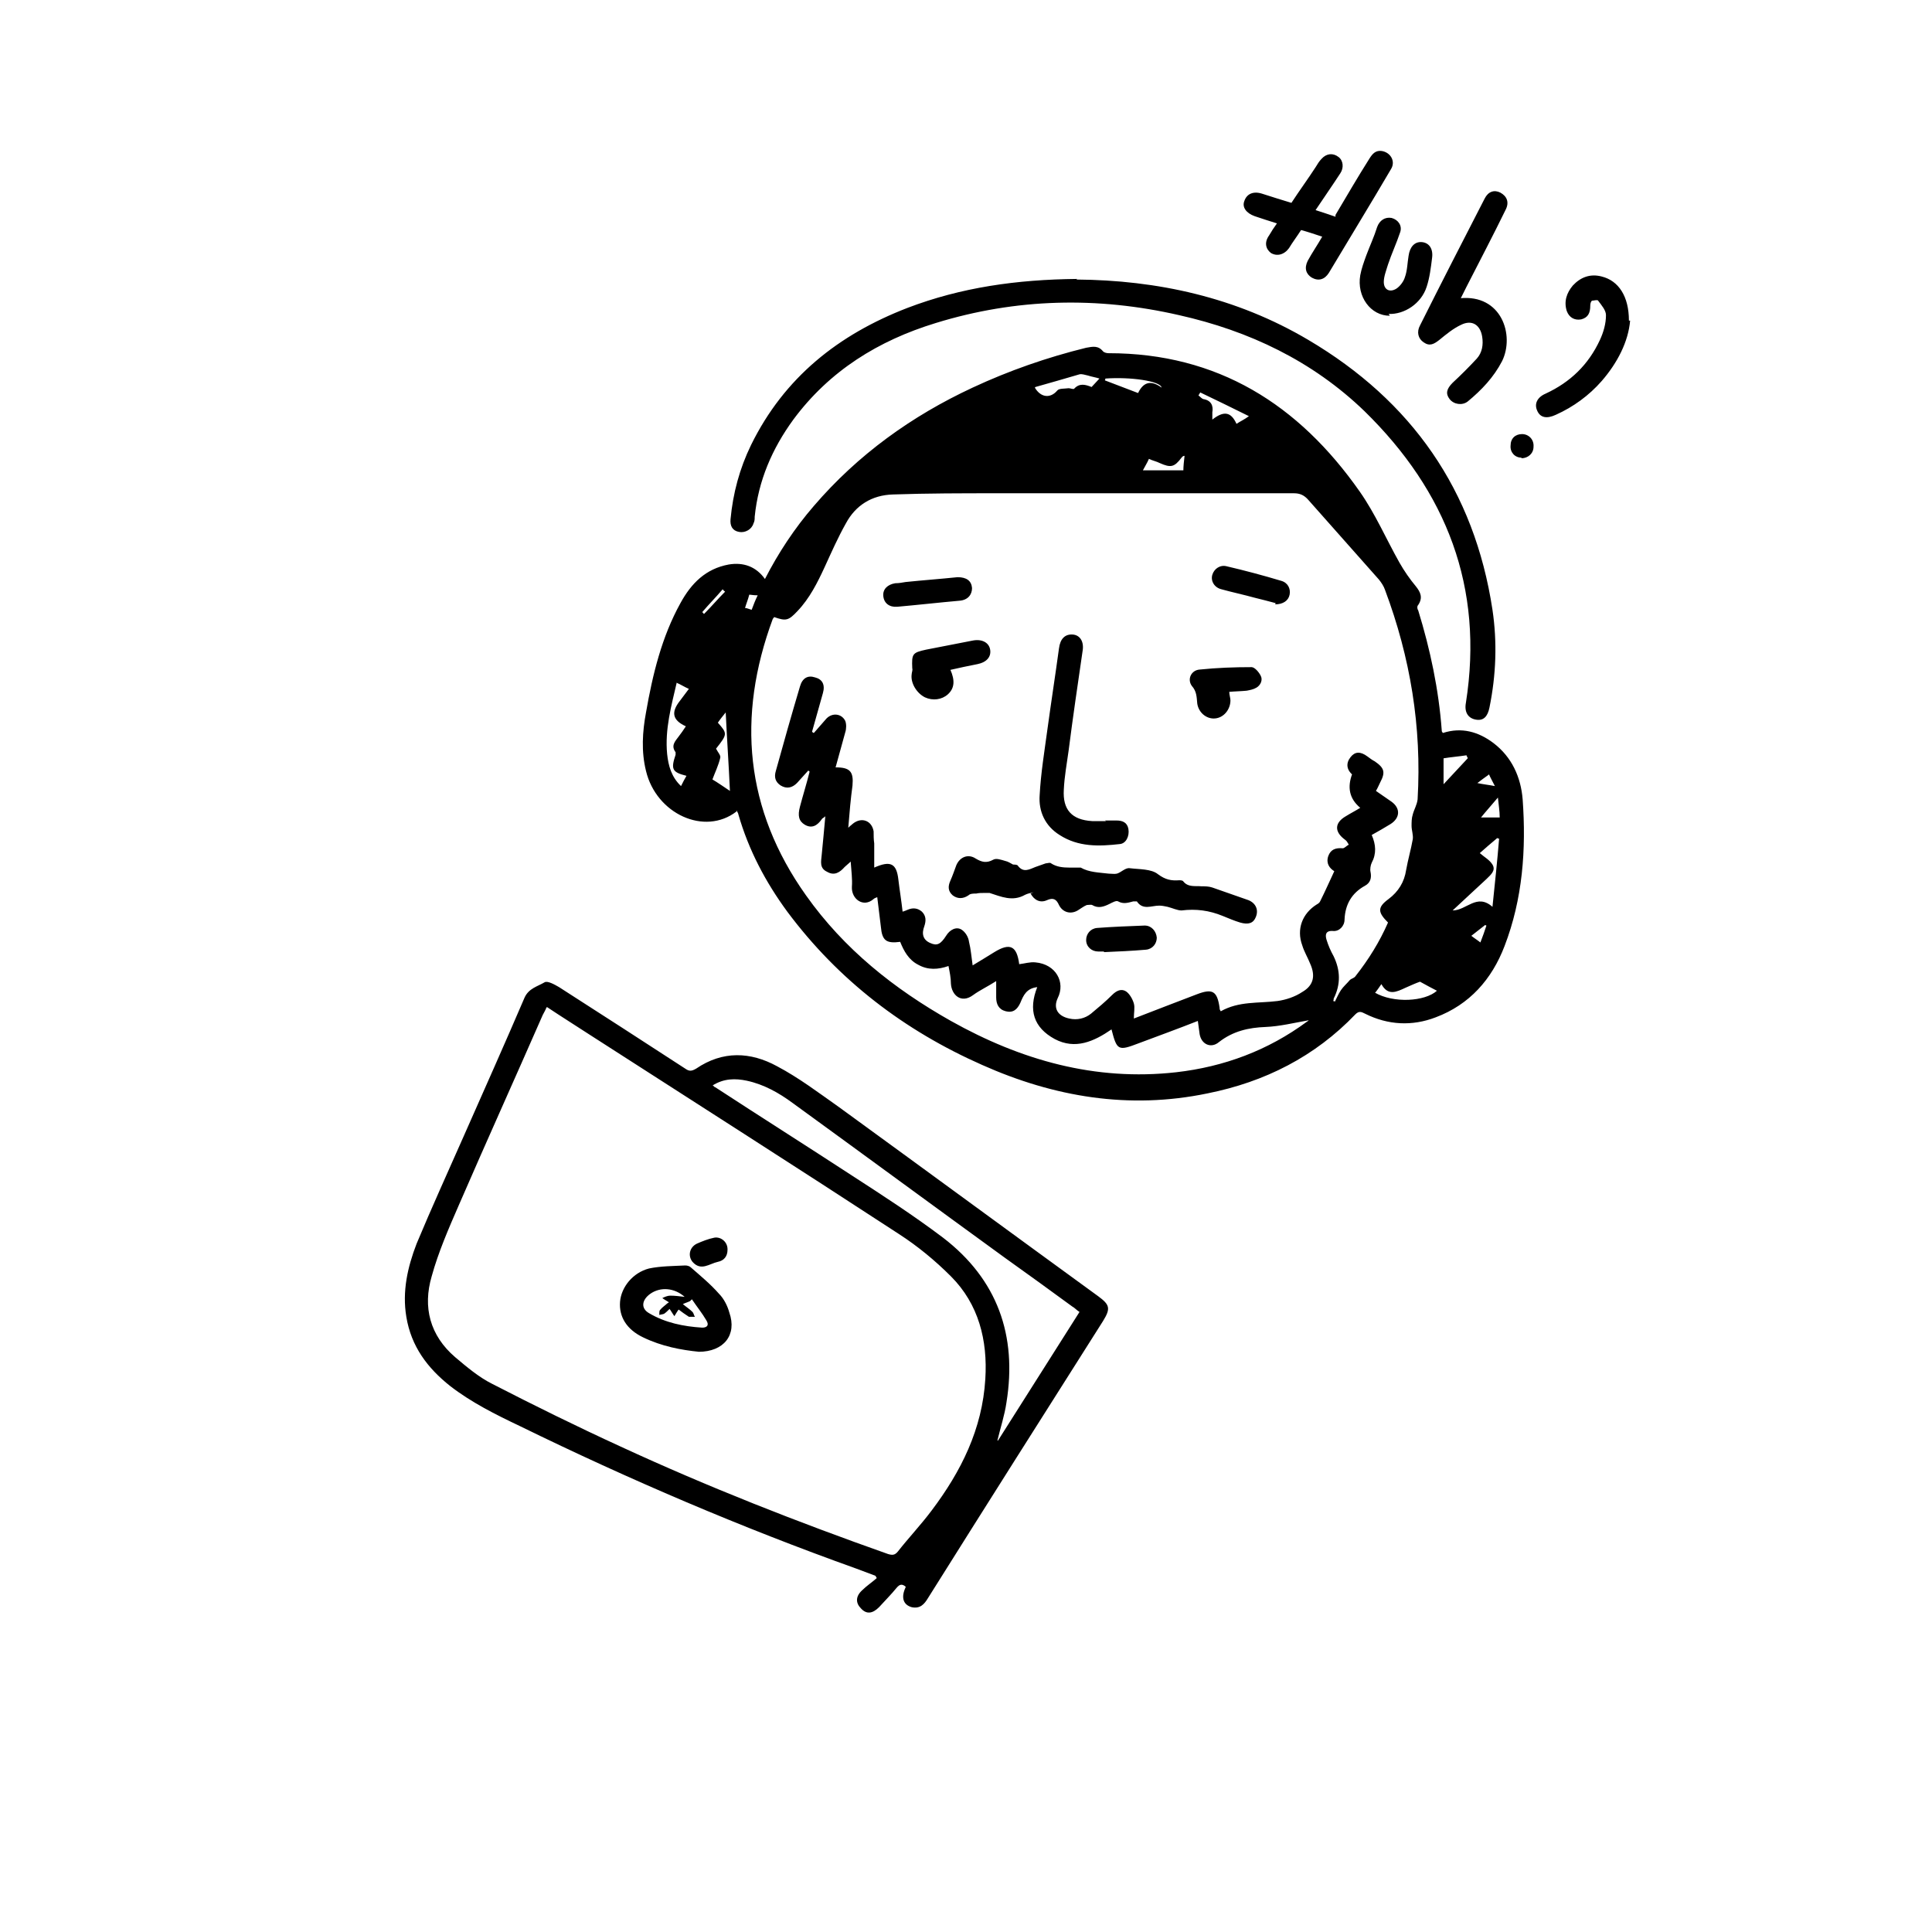 <?xml version="1.0" encoding="UTF-8"?>
<svg id="Layer_1" xmlns="http://www.w3.org/2000/svg" version="1.1" viewBox="0 0 320 320">
  <!-- Generator: Adobe Illustrator 29.4.0, SVG Export Plug-In . SVG Version: 2.1.0 Build 152)  -->
  <path d="M122,134.4c-5.3,4.1-13.3.4-15-6.7-.8-3.2-.6-6.5,0-9.7,1.1-6.3,2.6-12.5,5.7-18.1,1.8-3.3,4.2-5.7,8-6.4,2.4-.4,4.5.3,6,2.4,2.2-4.3,4.9-8.4,8.1-12.1,7.3-8.5,16.2-14.9,26.3-19.6,6-2.8,12.3-5,18.8-6.6,1.1-.2,2-.4,2.8.6.2.2.6.3.9.3,18.1,0,31.5,8.5,41.6,22.9,2.6,3.7,4.4,7.9,6.6,11.8.8,1.4,1.7,2.7,2.7,3.9.8,1,1.2,1.9.4,3.1-.2.2-.2.6,0,.9,2,6.5,3.4,13.1,3.9,19.9,0,.1,0,.2.2.4,3.1-1,5.9-.2,8.4,1.7,3,2.3,4.5,5.6,4.8,9.3.6,8.3,0,16.5-3,24.3-2.1,5.5-5.8,9.7-11.4,11.8-3.9,1.5-7.9,1.3-11.7-.6-.6-.3-1-.5-1.6.1-6.7,7-15,11.2-24.5,13.1-13,2.7-25.4.6-37.3-4.7-12.9-5.7-23.8-14-32.3-25.4-3.6-4.9-6.4-10.2-8.1-16.1,0-.2-.2-.4-.3-.7h0ZM224.5,128.8c-.2-.2-.3-.3-.4-.4-1.1-.9-1.2-2-.4-3,.7-.9,1.6-1,2.8-.1.4.3.8.6,1.2.8,1.6,1.1,1.8,1.8.9,3.5-.2.4-.4.9-.7,1.4.9.6,1.7,1.2,2.6,1.8,1.5,1.1,1.4,2.7-.2,3.7-1,.6-2,1.2-3.1,1.8.7,1.6.8,3.1,0,4.6-.2.4-.3,1.1-.2,1.5.2,1,0,1.8-.9,2.3-2.2,1.2-3.3,3.1-3.4,5.6,0,1.1-.9,2-1.9,1.9-1.3-.1-1.3.7-1.1,1.4.3,1,.7,1.9,1.2,2.8,1.1,2.3,1.2,4.6,0,7,0,.1,0,.3-.1.4,0,0,.2,0,.3.1.3-.6.6-1.3,1-1.9.4-.6,1-1.1,1.5-1.7.2-.2.7-.3.9-.6,2.2-2.8,4-5.7,5.4-8.9-1.7-1.7-1.8-2.5.1-3.9,1.6-1.2,2.6-2.8,2.9-4.8.3-1.7.8-3.4,1.1-5.1.1-.7-.2-1.5-.2-2.2,0-.6,0-1.3.2-1.9.2-.8.7-1.6.8-2.5.7-12-1.2-23.5-5.4-34.7-.2-.6-.6-1.2-1-1.7-3.9-4.4-7.8-8.8-11.7-13.2-.7-.8-1.4-1.1-2.4-1.1-16.4,0-32.8,0-49.1,0-5.8,0-11.5,0-17.3.2-3.5.1-6.2,1.8-7.8,4.8-1.3,2.3-2.4,4.8-3.5,7.2-1.2,2.6-2.5,5.2-4.5,7.3-1.5,1.6-1.9,1.7-3.9,1,0,0,0,0,0,0,0,.1-.1.2-.2.3-6,16.2-4.6,31.6,5.5,45.8,6.3,8.9,14.6,15.5,24,20.8,11.6,6.5,23.9,10,37.3,8.5,7.9-.9,15.2-3.6,21.7-8.4.2-.1.3-.2.2-.2-2.3.4-4.7,1-7.1,1.1-2.8.1-5.4.7-7.7,2.5-1.3,1.1-2.9.4-3.2-1.3-.1-.7-.2-1.4-.3-2.2-3.3,1.3-6.6,2.5-9.8,3.7-3.4,1.3-3.6,1.2-4.5-2.3-2.9,2-6,3.4-9.4,1.6-3.5-1.9-4.4-4.8-2.9-8.6-1.8.2-2.3,1.4-2.8,2.6-.5,1.1-1.2,1.7-2.4,1.4-1.2-.3-1.6-1.2-1.6-2.3,0-.8,0-1.6,0-2.7-1.4.9-2.7,1.5-3.8,2.3-2,1.5-3.6,0-3.7-1.9,0-.9-.2-1.9-.4-2.9-1.7.6-3.4.7-5-.2-1.6-.8-2.4-2.3-3-3.8-2.3.3-3-.2-3.2-2.5-.2-1.6-.4-3.2-.6-4.9-.3.1-.5.2-.6.3-1.7,1.5-3.7,0-3.6-2,.1-1.3-.1-2.7-.2-4.2-.4.4-.7.6-1,.9-.8.9-1.7,1.5-2.9.8-1.3-.6-1-1.7-.9-2.8.2-2.1.4-4.1.6-6.4-.3.3-.5.3-.6.5-.7,1-1.6,1.6-2.8.9-1-.6-1.2-1.5-.8-3,.5-1.9,1.1-3.8,1.6-5.8,0,0-.2-.1-.2-.2-.6.7-1.3,1.4-1.9,2.1-.8.8-1.7,1-2.7.4-.9-.6-1.1-1.4-.8-2.4,1.3-4.7,2.6-9.3,4-14,.4-1.4,1.3-1.9,2.5-1.5,1.2.3,1.7,1.2,1.3,2.6-.6,2.1-1.2,4.3-1.8,6.4,0,0,.2.2.3.2.7-.8,1.4-1.6,2.1-2.4,1-1,2.5-.8,3.1.4.2.5.2,1.3,0,1.9-.5,1.9-1.1,3.9-1.6,5.8,2.4,0,3,.7,2.8,3-.3,2.2-.5,4.5-.7,7,.4-.4.6-.5.8-.7,1.4-1.1,3.1-.5,3.4,1.3,0,.7,0,1.3.1,2,0,1.3,0,2.6,0,4,2.7-1.2,3.7-.7,4,2,.2,1.7.5,3.5.7,5.3.3-.1.6-.2.8-.3.9-.4,1.7-.3,2.4.3.7.7.7,1.5.4,2.4-.5,1.3-.2,2.3,1,2.8,1.1.5,1.7.2,2.6-1.2.6-1,1.7-1.6,2.6-1,.6.4,1.1,1.2,1.2,2,.3,1.2.4,2.5.6,3.9,1.3-.8,2.5-1.5,3.6-2.2,2.6-1.6,3.7-1,4.1,1.9,0,0,0,.1,0,.1.9-.1,1.8-.4,2.7-.3,3.4.3,5,3.3,3.7,5.9-.8,1.7,0,3,1.9,3.4,1.3.3,2.6,0,3.6-.8,1.2-1,2.4-2,3.5-3.1.7-.7,1.5-1.1,2.3-.6.6.4,1.1,1.3,1.3,2,.2.7,0,1.5,0,2.5,3.6-1.4,7-2.7,10.4-4,2.6-1,3.4-.6,3.8,2.2,0,.2,0,.3.2.6,3-1.7,6.2-1.3,9.4-1.7,1.4-.2,2.9-.7,4.1-1.5,1.9-1.1,2.2-2.7,1.3-4.7-.4-1-1-2-1.3-3-1-2.7,0-5.3,2.4-6.8.2-.1.5-.3.6-.6.8-1.6,1.5-3.2,2.3-4.9-.8-.5-1.4-1.3-1-2.5.4-1.1,1.2-1.4,2.4-1.3.3,0,.6-.4,1-.6-.2-.3-.3-.6-.6-.8-1.8-1.3-1.8-2.8.1-3.9.8-.5,1.6-.9,2.4-1.4-1.8-1.5-2.2-3.4-1.3-5.7h0ZM240.6,150.8c2.3,0,4-2.9,6.6-.6.4-3.9.8-7.6,1.1-11.3-.1,0-.2,0-.3-.1-1.1.9-2.1,1.8-2.9,2.5.8.7,1.6,1.1,2.1,1.9.6,1-.3,1.7-1,2.4-1.8,1.7-3.7,3.4-5.6,5.2ZM112.1,113c-.9,3.9-2,7.8-1.6,11.9.2,1.9.7,3.8,2.3,5.3.3-.6.6-1.2.9-1.7-2.4-.6-2.6-1.1-1.8-3.5,0-.1,0-.3,0-.4-.8-1.1-.1-1.8.5-2.6.4-.5.8-1.1,1.2-1.7-2.2-1-2.5-2.3-1-4.2.5-.7,1-1.3,1.5-2-.7-.3-1.3-.7-2-1h0ZM171.4,64.2c1,1.7,2.6,1.8,3.7.5.3-.4,1.2-.3,1.9-.4.3,0,.7.2.9.1.9-1,1.9-.7,2.9-.3.5-.5.9-1,1.3-1.4-.6-.2-1.3-.3-1.9-.5-.5-.1-1-.3-1.4-.2-2.4.7-4.8,1.4-7.3,2.1h0ZM118.6,124c.3.6.8,1.1.7,1.5-.3,1.3-.9,2.5-1.3,3.6,1,.6,2,1.3,2.9,1.9-.2-4.4-.5-8.7-.7-13-.4.5-.9,1.1-1.3,1.7,1.6,1.8,1.6,1.9-.3,4.3ZM227.7,164.4c3.1,1.8,8.3,1.5,10.3-.3-.8-.4-1.7-.9-2.8-1.5-.6.2-1.5.6-2.4,1-1.5.7-2.9,1.4-4-.6-.4.6-.7,1-1,1.4h0ZM207,69c-2.8-1.4-5.5-2.7-8.2-4l-.3.5c.3.2.5.5.8.6,1.3.2,1.7,1.1,1.5,2.2,0,.4,0,.8,0,1.2,1.9-1.5,3.1-1.3,4,.7.6-.4,1.3-.7,2.1-1.3h0ZM183.1,62.6c0,.1,0,.2-.1.4,1.8.7,3.7,1.4,5.5,2.1,1-2.1,2.4-2,3.9-.9-.2-1.1-5.2-1.8-9.3-1.5h0ZM239,130c1.5-1.6,2.8-3,4.1-4.4,0-.2-.2-.3-.2-.5-1.3.2-2.6.3-3.8.5v4.4ZM196,78c0-.8.1-1.6.2-2.5-.3,0-.4.2-.5.3-1.2,1.6-1.8,1.7-3.6.9-.6-.3-1.2-.4-1.8-.7-.3.7-.7,1.3-1,1.9h6.8ZM248.1,132.1c-1,1.2-2,2.3-2.8,3.3h3.1c0-1.1-.2-2.2-.3-3.3h0ZM125.4,98.6c-.6,0-1-.1-1.3-.1-.2.8-.5,1.5-.7,2.2.3,0,.7.2,1.1.3.3-.8.6-1.6,1-2.4h0ZM246.6,128.3c-.7.5-1.4,1-1.9,1.4.9.2,1.9.3,2.9.5-.4-.8-.8-1.5-1-2h0ZM246.2,153.3c0,0-.1,0-.2-.1-.8.6-1.5,1.2-2.3,1.8.5.4,1,.7,1.5,1.1.4-1,.7-1.9,1-2.8h0ZM116.3,101.4c.1,0,.2.2.3.3,1.2-1.2,2.3-2.5,3.5-3.7-.1-.1-.3-.2-.4-.4-1.1,1.3-2.3,2.5-3.4,3.8ZM150,262.8c-.6-.5-1-.4-1.5.2-.9,1.1-1.9,2.1-2.9,3.2-1.1,1.1-2.1,1.2-3,.2-.9-.9-.9-2,.2-3,.7-.7,1.6-1.3,2.4-2,0-.2-.2-.3-.2-.4-1.1-.4-2.1-.8-3.2-1.2-19-6.8-37.5-14.7-55.7-23.6-4-1.9-8-3.9-11.5-6.6-3.8-3-6.5-6.6-7.3-11.5-.7-4.2.2-8.2,1.7-12.1,2.5-6,5.2-11.9,7.8-17.8,3.4-7.7,6.8-15.3,10.1-23,.7-1.5,2.1-1.8,3.3-2.5.5-.3,1.7.4,2.4.8,7,4.5,14,9,20.9,13.5.7.5,1.1.4,1.8,0,4.4-3,9-2.8,13.4-.4,3.6,1.9,6.9,4.4,10.3,6.8,14.3,10.4,28.6,20.9,42.9,31.3,1.9,1.4,2.1,2,.8,4.1-9.7,15.3-19.4,30.6-29,45.9-.6,1-1.3,1.8-2.7,1.5-1.4-.4-1.8-1.6-1-3.3h0ZM90.5,166.9c-.2.5-.4.8-.6,1.2-4.6,10.5-9.3,20.9-13.9,31.5-1.7,3.9-3.4,7.8-4.5,11.8-1.5,5.1-.3,9.8,3.9,13.4,1.9,1.6,3.9,3.3,6.1,4.4,7,3.6,14.1,7.1,21.3,10.4,14.5,6.7,29.3,12.5,44.3,17.8.7.2,1.1.2,1.6-.4,1.8-2.3,3.8-4.4,5.6-6.8,4.9-6.5,8.4-13.5,8.9-21.8.4-6.4-1.1-12.4-5.7-17-2.6-2.6-5.5-5-8.6-7-17-11.1-34.1-22-51.2-33-2.3-1.5-4.7-3-7.1-4.6ZM118.1,179.8c.2.2.3.3.4.3,7.5,4.9,15.1,9.7,22.6,14.6,5.1,3.3,10.2,6.6,15.1,10.3,9,6.9,12.3,16.2,10.5,27.3-.3,2.1-1,4.2-1.5,6.3,0,0,0,0,.1,0,4.5-7.1,9-14.2,13.5-21.3-.5-.3-.8-.7-1.2-.9-3.7-2.7-7.4-5.4-11.2-8.1-11.7-8.5-23.4-17.1-35.1-25.6-2.3-1.7-4.8-3.1-7.6-3.7-1.9-.4-3.8-.4-5.7.8h0ZM178.3,46.3c13.3.1,26.4,2.9,38.4,10,17.1,10.1,27.5,24.9,30.5,44.7.8,5.4.6,10.8-.5,16.2-.3,1.5-1,2.2-2.2,2-1.3-.2-2-1.2-1.7-2.8,3-19.1-3.2-35-16.8-48.3-8.6-8.3-19.1-13.3-30.7-15.9-13.5-3.1-27-2.8-40.3,1.3-9.5,2.9-17.6,7.9-23.6,16-3.5,4.8-5.8,10.1-6.4,16.1,0,.4,0,.7-.2,1.1-.3,1-1.4,1.6-2.4,1.4-1.1-.2-1.5-1-1.4-2.1.4-4.3,1.5-8.4,3.4-12.3,5.5-11.2,14.5-18.3,25.9-22.7,8.9-3.4,18.1-4.7,28.1-4.8h0ZM221.2,35.6c1.9-3.2,3.7-6.3,5.6-9.3.5-.8,1-1.4,2-1.3,1.5.2,2.4,1.7,1.6,3-3.4,5.8-6.9,11.5-10.3,17.2-.7,1.1-1.7,1.4-2.8.8-1-.6-1.3-1.6-.7-2.8.7-1.3,1.6-2.6,2.4-4-1.2-.4-2.4-.8-3.5-1.1-.7,1.1-1.4,2-2,3-.8,1.1-2,1.4-3,.8-.9-.7-1.1-1.8-.3-2.9.4-.7.8-1.3,1.3-2-1.3-.4-2.5-.8-3.7-1.2-1.4-.5-2.1-1.5-1.7-2.5.4-1.2,1.5-1.7,3-1.2,1.6.5,3.1,1,4.8,1.5,1.3-2,2.7-3.9,4-5.9.3-.5.6-1,1-1.4.8-.9,1.9-1,2.8-.3.8.6.9,1.8.3,2.7-1.3,2-2.7,4-4.1,6.1,1.2.4,2.2.7,3.3,1.1h0ZM241.8,49.4c6.9-.7,9.1,6.1,7,10.4-1.4,2.7-3.4,4.8-5.7,6.7-.9.7-2.3.5-3-.4-.7-.9-.5-1.7.5-2.7,1.4-1.3,2.7-2.6,4-4,.9-1,1.1-2.3.9-3.6-.3-2-1.7-2.9-3.5-2-1.3.6-2.5,1.6-3.6,2.5-.9.7-1.6,1.1-2.6.4-.9-.6-1.2-1.7-.6-2.8,3.5-7,7.1-14,10.7-21,.6-1.2,1.6-1.5,2.6-1,1.1.6,1.5,1.6.9,2.8-2.1,4.3-4.3,8.5-6.5,12.8-.3.6-.6,1.2-1,2h0ZM270,53.1c-.3,3.5-2.1,7-4.7,10-2.1,2.4-4.7,4.3-7.6,5.6-1.5.7-2.6.5-3.1-.7-.5-1.1,0-2.2,1.4-2.8,4.1-1.9,7.1-4.8,9-8.9.6-1.3,1-2.7,1-4.1,0-.8-.7-1.6-1.3-2.4-.1-.2-.7,0-1,0-.2.1-.3.5-.3.8,0,1.3-.4,2-1.5,2.3-1.1.2-2-.3-2.4-1.4-.5-1.6,0-3,1-4.2,1.3-1.4,2.9-2,4.8-1.5,2.8.7,4.5,3.3,4.5,7.3ZM230.2,52.3c-3.2,0-5.5-3.2-4.9-6.7.2-1.1.6-2.2,1-3.3.6-1.6,1.3-3.1,1.8-4.7.4-1.1,1.3-1.7,2.4-1.5,1.1.3,1.8,1.3,1.4,2.4-.6,1.8-1.4,3.5-2,5.3-.3,1-.7,2-.7,2.9,0,1.3,1,1.8,2.1,1.1.6-.4,1.2-1.2,1.4-1.9.4-1.1.4-2.3.6-3.5.2-1.5,1-2.4,2.2-2.3,1.2.1,1.9,1.1,1.7,2.6-.2,1.6-.4,3.3-.9,4.8-.9,2.8-3.7,4.6-6.3,4.5ZM252,75.8c-1.1,0-1.9-.9-1.8-2,0-1.2.8-1.9,1.9-1.9s2,.9,1.9,2.1c0,1.1-.9,1.9-2,1.9ZM171.2,147.8c-.5.1-1,.2-1.4.4-2.1,1.2-4,.3-5.9-.3-.3,0-.6,0-.9,0-.4,0-.9,0-1.3.1-.5,0-1,0-1.3.3-.9.6-1.8.6-2.6,0-.8-.7-.8-1.5-.4-2.4.4-.9.7-1.8,1-2.6.6-1.4,2-1.9,3.2-1.1,1,.6,1.8.8,2.9.2.5-.3,1.3,0,2,.2.5.1.9.4,1.3.6.3,0,.7,0,.8.2.9,1.2,1.9.6,2.9.2.6-.2,1.1-.4,1.7-.6.3,0,.7-.2.9,0,.9.6,2,.7,3,.7.6,0,1.1,0,1.7,0,0,0,.2,0,.2,0,1.4.8,3,.8,4.6,1,.5,0,1,.1,1.4,0,.7-.2,1.4-1,2.1-.9,1.6.2,3.6.1,4.7,1,1.2.9,2.2,1.1,3.5,1,.2,0,.6,0,.7.2.8,1,2,.7,3,.8.6,0,1.2,0,1.8.2,2,.7,4,1.4,6,2.1,1.2.5,1.7,1.6,1.2,2.8-.4,1-1.2,1.3-2.6.9-1-.3-1.9-.7-2.9-1.1-2.2-.9-4.4-1.2-6.8-.9-.7,0-1.5-.4-2.3-.6-.5-.1-.9-.2-1.4-.2-1.3,0-2.7.8-3.7-.7,0,0-.4,0-.6,0-.8.2-1.6.5-2.5,0-.3-.2-1,.2-1.4.4-1,.5-1.9.8-2.9.2-.2-.1-.6,0-.9,0-.5.2-1,.6-1.5.9-1.2.7-2.5.3-3.1-.9-.4-.9-.9-1.3-2-.8-1.1.5-2.1,0-2.7-1.1h0ZM183,135.9c.6,0,1.2,0,1.9,0,1,0,1.8.3,2,1.4.2,1.2-.4,2.4-1.4,2.5-3.5.4-6.9.5-10-1.5-2.4-1.5-3.5-3.9-3.3-6.6.2-3.7.8-7.3,1.3-11,.6-4.4,1.3-8.9,1.9-13.3.2-1.6,1-2.4,2.3-2.3,1.2.1,1.9,1.2,1.6,2.8-.8,5.5-1.6,10.9-2.3,16.4-.3,2.2-.7,4.3-.8,6.5-.2,3.3,1.3,5,4.7,5.2.8,0,1.6,0,2.3,0h0c0,0,0,0,0,0ZM157.4,110.9c.8,1.8.7,3.1-.4,4.1-1,.9-2.5,1.1-3.8.5-1.4-.7-2.4-2.4-2.2-3.8,0-.3.2-.7.1-1-.1-2.4,0-2.6,2.3-3.1,2.6-.5,5.1-1,7.7-1.5,1.5-.3,2.7.3,2.9,1.5.2,1.2-.6,2.1-2.1,2.4-1.5.3-3,.6-4.7,1h0ZM203.6,114.5c0,.6.2,1.1.2,1.5,0,1.5-1.1,2.9-2.6,3-1.4.1-2.7-1-2.9-2.5-.1-1.1-.1-2-.9-2.9-.8-1.1-.1-2.6,1.3-2.7,2.9-.3,5.7-.4,8.6-.4.5,0,1.2.8,1.5,1.4.4.7,0,1.6-.7,2-.5.3-1.1.4-1.6.5-1,.1-1.9.1-3,.2h0ZM158.6,95.6c1.5,0,2.3.6,2.4,1.8,0,1.1-.7,2-2.1,2.1-3.4.3-6.9.7-10.3,1-1.3.1-2.2-.6-2.3-1.8-.1-1.1.7-1.9,2-2.1.6,0,1.1-.1,1.7-.2,2.9-.3,5.7-.5,8.6-.8h0ZM211.3,99.9c-1.1-.3-2.3-.6-3.5-.9-1.8-.5-3.7-.9-5.5-1.4-1.2-.3-1.8-1.4-1.5-2.4.3-1,1.3-1.7,2.4-1.4,3,.7,6,1.5,9,2.4,1.1.3,1.6,1.3,1.4,2.3-.2,1-1.1,1.6-2.4,1.6h0ZM182.8,157.6h-.9c-1.1,0-2-.8-2-1.9,0-1,.7-1.9,1.8-2,2.6-.2,5.3-.3,7.9-.4,1.1,0,1.9.9,2,2,0,1-.7,1.9-1.8,2-2.3.2-4.6.3-6.9.4h0s0,0,0,0ZM115.8,223.9c-3-.3-6.2-.9-9.3-2.4-2.7-1.3-4-3.4-3.8-5.9.2-2.4,2.1-4.8,4.8-5.5,1.9-.4,4-.4,6-.5.3,0,.7.1.9.3,1.6,1.4,3.3,2.8,4.7,4.4.8.8,1.4,2,1.7,3.1,1.3,3.7-.9,6.5-5.1,6.5h0ZM110.8,215.7c-.3-.2-.7-.4-1.1-.7.4-.2.9-.4,1.3-.4.8,0,1.5.1,2.4.2-1.7-1.5-4-1.7-5.7-.5-1.4,1-1.6,2.4-.2,3.2,2.7,1.6,5.7,2.2,8.8,2.4.8,0,1.2-.4.7-1.2-.7-1.2-1.6-2.3-2.4-3.5,0,0-.2.2-.3.3-.4.2-.8.3-1.2.5.6.5,1.1.8,1.6,1.3.2.2.2.5.4.8-.3,0-.7,0-1,0-.6-.4-1.2-.8-1.7-1.2-.3.4-.5.8-.7,1.1-.3-.4-.5-.8-.8-1.2-.3.3-.6.6-.9.8-.2.1-.5.1-.8.2,0-.3,0-.7.1-.8.4-.5.9-.8,1.2-1.1h0ZM120.5,207c0,1.1-.6,1.8-1.6,2-1.4.3-2.8,1.6-4.2,0-.8-1-.5-2.4.7-3,.9-.4,1.9-.8,2.9-1,1.1-.2,2.2.7,2.2,1.9Z"/>
</svg>